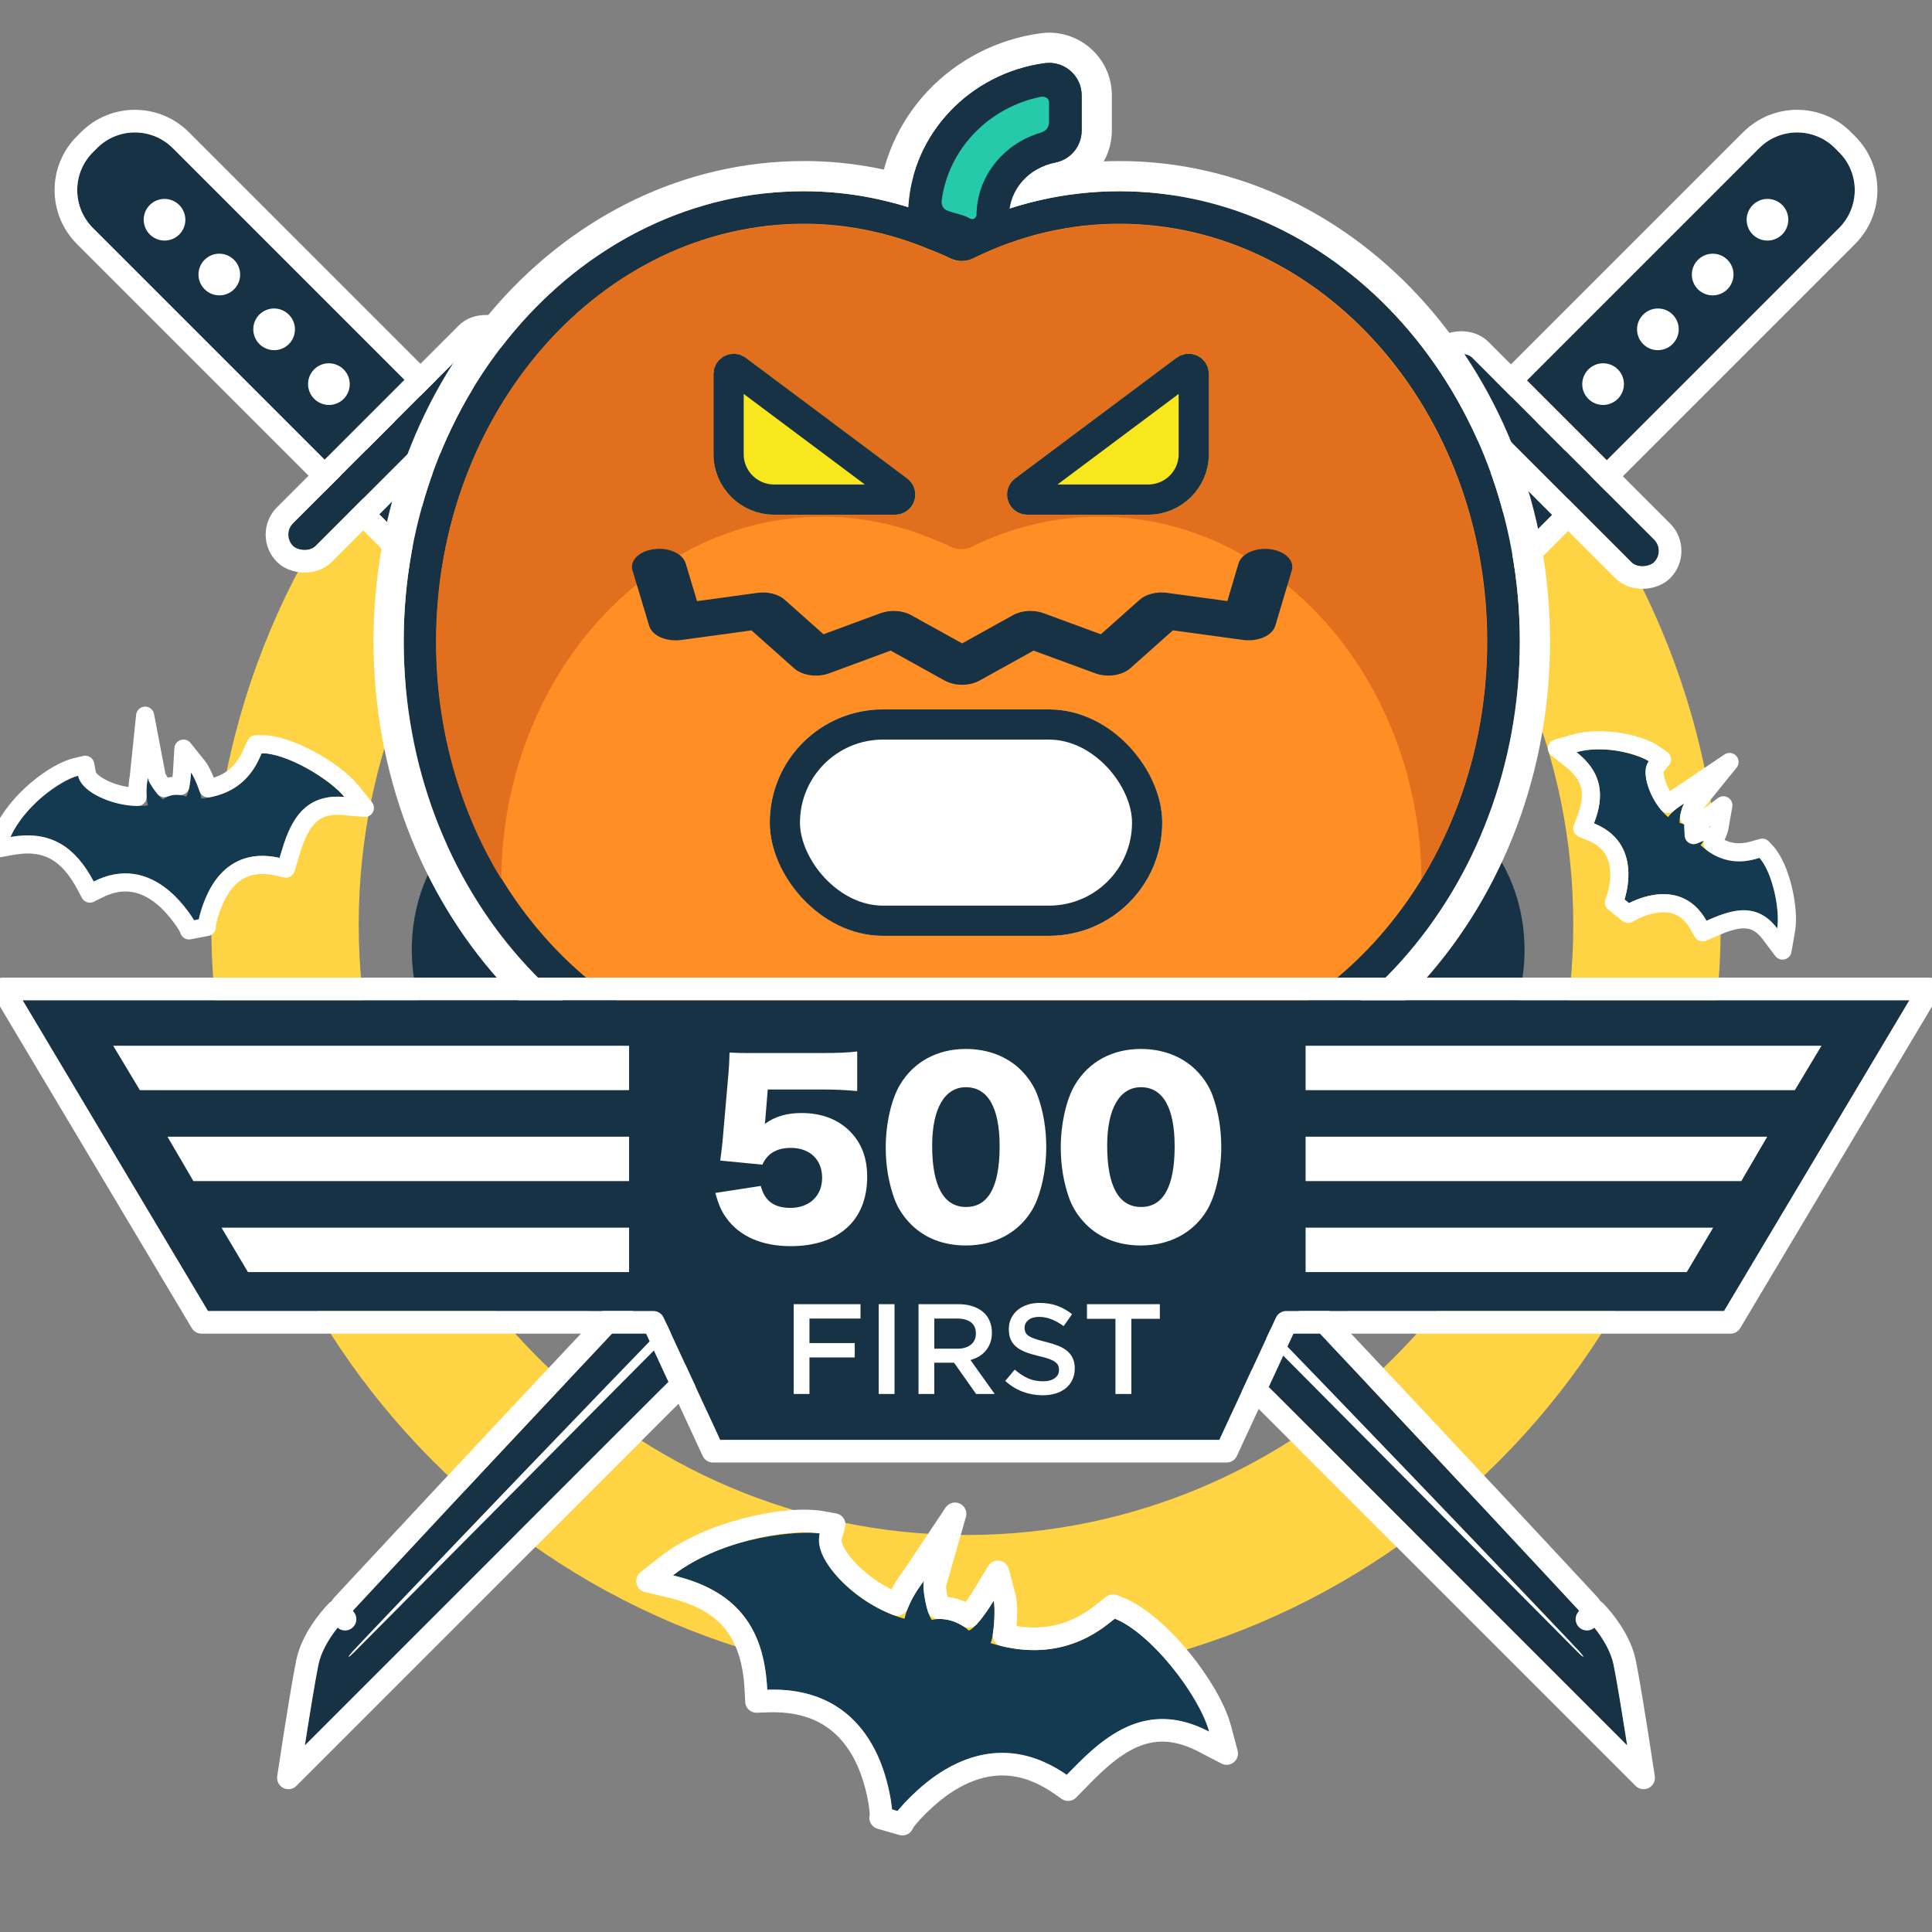 <svg xmlns="http://www.w3.org/2000/svg" width="128" height="128" viewBox="0 0 128 128" xmlns:xlink="http://www.w3.org/1999/xlink">
  <rect x="0" y="0" width="128" height="128" fill="#808080" stroke="none"/>
  <defs>
    <path id="a" d="M5.12,3.553 C5.12,1.591 6.707,0 8.664,0 L9.059,0 C11.016,0 12.603,1.59 12.603,3.553 L12.603,47.784 L5.12,47.784 L5.12,3.553 Z"/>
    <path id="b" d="M0,0 L6.302,0 C6.302,0 6.165,16.61 5.504,42.956 C4.843,69.302 4.032,90.533 4.032,90.533 C4.032,90.533 4.032,92.57 3.151,93.904 C2.27,95.239 0,98.332 0,98.332 L0,0 Z"/>
    <rect id="c" width="17.723" height="1.975" y="47.389" rx=".987"/>
    <path id="d" d="M5.12,3.553 C5.12,1.591 6.707,0 8.664,0 L9.059,0 C11.016,0 12.603,1.59 12.603,3.553 L12.603,47.784 L5.12,47.784 L5.12,3.553 Z"/>
    <path id="e" d="M0,0 L6.302,0 C6.302,0 6.165,16.61 5.504,42.956 C4.843,69.302 4.032,90.533 4.032,90.533 C4.032,90.533 4.032,92.57 3.151,93.904 C2.27,95.239 0,98.332 0,98.332 L0,0 Z"/>
    <rect id="f" width="17.723" height="1.975" y="47.389" rx=".987"/>
    <rect id="g" width="19.149" height="2.126" x=".461" y=".654" rx="1.063"/>
    <rect id="h" width="19.149" height="2.126" x=".536" y=".361" rx="1.063"/>
    <path id="i" d="M44.92,4.6 C44.92,5.63 44.189,6.516 43.175,6.714 C41.394,7.061 40.114,8.543 40.114,10.234 L40.114,10.598 C40.114,12.152 38.513,13.195 37.085,12.571 C36.475,12.304 35.808,12.075 35.005,11.848 C34.029,11.572 33.376,10.656 33.437,9.647 C33.729,4.783 37.531,0.81 42.464,0.132 C43.763,-0.046 44.92,0.959 44.92,2.266 L44.92,4.6 Z"/>
    <path id="j" d="M36.976,11.031 C40.294,9.43 43.812,8.616 47.42,8.616 C62.118,8.616 73.95,22.051 73.95,38.44 C73.95,54.829 62.118,68.265 47.42,68.265 L26.533,68.265 C11.835,68.265 0.003,54.83 0.003,38.44 C0.003,22.051 11.835,8.615 26.533,8.615 C29.524,8.615 32.481,9.203 35.362,10.352 C36.235,10.7 36.592,10.848 36.976,11.031 Z"/>
    <path id="k" d="M41.314,30.044 C40.738,30.044 40.228,29.677 40.046,29.133 C39.863,28.589 40.051,27.989 40.512,27.645 L51.206,19.651 C51.611,19.346 52.155,19.302 52.606,19.524 C53.059,19.751 53.345,20.211 53.345,20.716 L53.345,26.046 C53.345,28.25 51.546,30.044 49.334,30.044 L41.314,30.044 Z M32.56,30.044 L24.539,30.044 C22.328,30.044 20.529,28.25 20.529,26.046 L20.529,20.716 C20.529,20.211 20.815,19.751 21.268,19.524 C21.718,19.302 22.262,19.346 22.667,19.651 L33.361,27.645 C33.822,27.989 34.01,28.589 33.827,29.133 C33.646,29.677 33.135,30.044 32.56,30.044 Z"/>
    <path id="l" d="M84.736,83.858 L114.223,83.858 L126.5,63.27 L1.5,63.27 L13.777,83.858 L43.764,83.858 L47.713,92.395 L80.787,92.395 L84.736,83.858 Z"/>
    <path id="m" d="M62.861,64.463 C61.961,64.026 60.957,64.077 60.299,64.463 C59.811,64.087 59.09,62.581 59.09,62.102 C59.016,62.334 58.481,63.494 58.537,64.886 C54.835,64.886 51.589,62.569 51.589,61 C50.481,61.111 45.525,62.824 43,66.352 C47.667,66.124 49.891,68.374 51.094,71.91 C58.658,69.452 61.407,77.414 61.407,78 C61.407,77.473 64.421,69.383 71.721,71.862 C72.993,69.526 74.946,65.481 80,66.509 C78.942,64.741 74.8,61.323 71.93,61.036 C71.409,61.737 69.519,64.974 64.463,64.862 C64.559,64.242 64.104,62.462 63.89,62.103 C63.753,62.606 63.321,64.057 62.861,64.463 Z"/>
    <path id="n" d="M111.977,12.022 C111.673,11.638 111.228,11.458 110.867,11.504 C110.729,11.231 110.713,10.387 110.807,10.165 C110.729,10.258 110.269,10.687 110.02,11.344 C108.416,10.595 107.466,8.864 107.774,8.137 C107.272,7.965 104.788,7.756 103,8.88 C105.067,9.718 105.588,11.21 105.414,13.092 C109.174,13.484 108.799,17.729 108.684,18 C108.788,17.756 111.685,14.617 114.36,17.243 C115.371,16.418 117.013,14.939 119,16.438 C118.89,15.404 117.767,12.983 116.58,12.269 C116.216,12.488 114.761,13.606 112.592,12.531 C112.756,12.264 112.909,11.347 112.887,11.137 C112.729,11.342 112.256,11.927 111.977,12.022 Z"/>
    <path id="o" d="M13.221,10.229 C12.841,9.729 12.285,9.496 11.833,9.555 C11.662,9.2 11.641,8.103 11.759,7.815 C11.662,7.935 11.087,8.493 10.775,9.347 C8.77,8.373 7.582,6.124 7.968,5.179 C7.34,4.954 4.235,4.682 2,6.143 C4.584,7.233 5.235,9.174 5.017,11.62 C9.718,12.129 9.249,17.647 9.105,18 C9.235,17.683 12.856,13.602 16.2,17.016 C17.463,15.943 19.516,14.02 22,15.969 C21.862,14.626 20.459,11.478 18.975,10.55 C18.52,10.835 16.701,12.288 13.99,10.89 C14.195,10.543 14.386,9.351 14.358,9.078 C14.161,9.345 13.57,10.105 13.221,10.229 Z"/>
    <rect id="p" width="26" height="15" x="51" y="44" rx="7.5"/>
  </defs>
  <g fill="none" fill-rule="evenodd">
    <rect width="128" height="128"/>
    <g transform="translate(0 3)">
      <g fill-rule="nonzero" transform="translate(14 8.034)">
        <path fill="#FFD444" d="M50,90.664 C72.211,90.664 90.234,72.563 90.234,50.215 C90.234,27.866 72.211,9.766 50,9.766 C27.789,9.766 9.766,27.866 9.766,50.215 C9.766,72.563 27.789,90.664 50,90.664 Z M50,100.429 C22.386,100.429 0,77.947 0,50.215 C0,22.482 22.386,0 50,0 C77.614,0 100,22.482 100,50.215 C100,77.947 77.614,100.429 50,100.429 Z"/>
        <path fill="#163244" d="M48.572,57.869 L48.588,71.63 C48.588,71.63 48.9,77.089 41.559,81.346 C35.916,84.617 28.829,82.421 25.317,76.312 C23.392,72.962 22.922,68.768 24.042,65.229 C20.43,64.433 17.048,61.928 15.122,58.578 C11.61,52.469 13.26,45.207 18.903,41.935 C26.439,37.566 31.559,40.83 31.559,40.83 L42.9,47.686 C42.631,48.48 42.485,49.33 42.485,50.215 C42.485,51.084 42.626,51.92 42.886,52.701 C42.07,52.235 41.037,52.204 40.165,52.709 C38.857,53.468 38.409,55.147 39.164,56.461 C39.919,57.774 41.591,58.224 42.899,57.466 C43.741,56.978 44.227,56.108 44.265,55.2 C45.348,56.52 46.853,57.479 48.572,57.869 Z M57.651,47.558 L68.728,40.86 C68.728,40.86 73.849,37.597 81.385,41.966 C87.027,45.238 88.677,52.5 85.165,58.609 C83.239,61.958 79.858,64.464 76.245,65.26 C77.365,68.799 76.896,72.993 74.97,76.343 C71.458,82.452 64.371,84.648 58.729,81.376 C51.387,77.12 51.699,71.661 51.699,71.661 L51.715,57.932 C53.417,57.619 54.926,56.751 56.051,55.523 C56.17,56.322 56.637,57.061 57.388,57.497 C58.696,58.255 60.368,57.805 61.123,56.491 C61.878,55.178 61.43,53.498 60.122,52.74 C59.372,52.305 58.503,52.268 57.755,52.563 C57.986,51.821 58.11,51.033 58.11,50.215 C58.11,49.282 57.948,48.387 57.651,47.558 Z M44.332,45.149 L33.016,38.862 C33.016,38.862 27.642,36.04 27.642,27.301 C27.642,20.758 33.079,15.692 40.103,15.692 C43.954,15.692 47.806,17.381 50.298,20.125 C52.79,17.381 56.642,15.692 60.493,15.692 C67.517,15.692 72.954,20.758 72.954,27.301 C72.954,35.814 68.091,38.273 68.091,38.273 L56.243,45.124 C55.162,43.852 53.684,42.931 52.001,42.556 C52.63,42.052 53.032,41.277 53.032,40.407 C53.032,38.89 51.808,37.661 50.298,37.661 C48.788,37.661 47.564,38.89 47.564,40.407 C47.564,41.277 47.966,42.052 48.595,42.556 C46.901,42.934 45.415,43.864 44.332,45.149 Z M50.298,54.53 C47.925,54.53 46.001,52.598 46.001,50.215 C46.001,47.831 47.925,45.899 50.298,45.899 C52.671,45.899 54.595,47.831 54.595,50.215 C54.595,52.598 52.671,54.53 50.298,54.53 Z"/>
      </g>
      <g transform="rotate(-45 15.968 6.576)">
        <use fill="#163244" xlink:href="#a"/>
        <path stroke="#FFFFFF" stroke-width="1.5" d="M4.37,3.553 C4.37,1.177 6.292,-0.75 8.664,-0.75 L9.059,-0.75 C11.431,-0.75 13.353,1.176 13.353,3.553 L13.353,48.534 L4.37,48.534 L4.37,3.553 Z"/>
        <path fill="#FFFFFF" d="M8.862,7.898 C8.1,7.898 7.483,7.279 7.483,6.516 C7.483,5.753 8.1,5.134 8.862,5.134 C9.623,5.134 10.24,5.753 10.24,6.516 C10.24,7.279 9.623,7.898 8.862,7.898 Z M8.862,13.032 C8.1,13.032 7.483,12.413 7.483,11.65 C7.483,10.886 8.1,10.268 8.862,10.268 C9.623,10.268 10.24,10.886 10.24,11.65 C10.24,12.413 9.623,13.032 8.862,13.032 Z M8.862,18.166 C8.1,18.166 7.483,17.547 7.483,16.784 C7.483,16.02 8.1,15.401 8.862,15.401 C9.623,15.401 10.24,16.02 10.24,16.784 C10.24,17.547 9.623,18.166 8.862,18.166 Z M8.862,23.3 C8.1,23.3 7.483,22.681 7.483,21.917 C7.483,21.154 8.1,20.535 8.862,20.535 C9.623,20.535 10.24,21.154 10.24,21.917 C10.24,22.681 9.623,23.3 8.862,23.3 Z M8.862,28.433 C8.1,28.433 7.483,27.815 7.483,27.051 C7.483,26.288 8.1,25.669 8.862,25.669 C9.623,25.669 10.24,26.288 10.24,27.051 C10.24,27.815 9.623,28.433 8.862,28.433 Z M8.862,33.567 C8.1,33.567 7.483,32.948 7.483,32.185 C7.483,31.422 8.1,30.803 8.862,30.803 C9.623,30.803 10.24,31.422 10.24,32.185 C10.24,32.948 9.623,33.567 8.862,33.567 Z M8.862,38.701 C8.1,38.701 7.483,38.082 7.483,37.319 C7.483,36.555 8.1,35.937 8.862,35.937 C9.623,35.937 10.24,36.555 10.24,37.319 C10.24,38.082 9.623,38.701 8.862,38.701 Z M8.862,43.835 C8.1,43.835 7.483,43.216 7.483,42.453 C7.483,41.689 8.1,41.07 8.862,41.07 C9.623,41.07 10.24,41.689 10.24,42.453 C10.24,43.216 9.623,43.835 8.862,43.835 Z"/>
        <g transform="translate(5.908 48.179)">
          <g stroke-linecap="round" stroke-linejoin="round">
            <use fill="#163244" xlink:href="#b"/>
            <path stroke="#FFFFFF" stroke-width="1.5" d="M-0.75,-0.75 L7.058,-0.75 L7.052,0.006 C7.05,0.136 7.048,0.393 7.044,0.773 C7.038,1.405 7.03,2.154 7.02,3.016 C6.991,5.478 6.952,8.351 6.9,11.61 C6.754,20.919 6.543,31.446 6.254,42.975 C6.154,46.95 6.048,50.947 5.935,54.948 C5.683,63.927 5.412,72.528 5.142,80.45 C5.047,83.223 4.959,85.713 4.88,87.882 C4.853,88.642 4.828,89.307 4.807,89.873 C4.794,90.212 4.786,90.444 4.032,90.533 L4.782,90.533 C4.782,90.699 4.769,90.972 4.732,91.317 C4.67,91.892 4.559,92.469 4.383,93.015 C4.228,93.498 4.029,93.936 3.777,94.318 C3.48,94.767 3.018,95.43 2.43,96.253 C2.394,96.304 2.394,96.304 2.357,96.355 C1.974,96.892 1.563,97.461 1.153,98.025 C0.906,98.364 0.714,98.626 0.605,98.776 L-0.75,100.622 L-0.75,-0.75 Z"/>
          </g>
          <path fill="#FFFFFF" d="M2.363,0 L3.491,0 C3.491,0 3.345,15.817 3.097,40.576 C2.85,65.335 2.2,91.112 2.165,91.686 C2.13,92.26 2.055,92.292 2.055,91.67 C2.055,90.469 2.363,0 2.363,0 Z"/>
        </g>
        <g>
          <use fill="#163244" xlink:href="#c"/>
          <rect width="19.223" height="3.475" x="-.75" y="46.639" stroke="#FFFFFF" stroke-width="1.5" rx="1.737"/>
        </g>
      </g>
      <g transform="scale(-1 1) rotate(-45 -48.032 161.086)">
        <use fill="#163244" xlink:href="#d"/>
        <path stroke="#FFFFFF" stroke-width="1.5" d="M4.37,3.553 C4.37,1.177 6.292,-0.75 8.664,-0.75 L9.059,-0.75 C11.431,-0.75 13.353,1.176 13.353,3.553 L13.353,48.534 L4.37,48.534 L4.37,3.553 Z"/>
        <path fill="#FFFFFF" d="M8.862,7.898 C8.1,7.898 7.483,7.279 7.483,6.516 C7.483,5.753 8.1,5.134 8.862,5.134 C9.623,5.134 10.24,5.753 10.24,6.516 C10.24,7.279 9.623,7.898 8.862,7.898 Z M8.862,13.032 C8.1,13.032 7.483,12.413 7.483,11.65 C7.483,10.886 8.1,10.268 8.862,10.268 C9.623,10.268 10.24,10.886 10.24,11.65 C10.24,12.413 9.623,13.032 8.862,13.032 Z M8.862,18.166 C8.1,18.166 7.483,17.547 7.483,16.784 C7.483,16.02 8.1,15.401 8.862,15.401 C9.623,15.401 10.24,16.02 10.24,16.784 C10.24,17.547 9.623,18.166 8.862,18.166 Z M8.862,23.3 C8.1,23.3 7.483,22.681 7.483,21.917 C7.483,21.154 8.1,20.535 8.862,20.535 C9.623,20.535 10.24,21.154 10.24,21.917 C10.24,22.681 9.623,23.3 8.862,23.3 Z M8.862,28.433 C8.1,28.433 7.483,27.815 7.483,27.051 C7.483,26.288 8.1,25.669 8.862,25.669 C9.623,25.669 10.24,26.288 10.24,27.051 C10.24,27.815 9.623,28.433 8.862,28.433 Z M8.862,33.567 C8.1,33.567 7.483,32.948 7.483,32.185 C7.483,31.422 8.1,30.803 8.862,30.803 C9.623,30.803 10.24,31.422 10.24,32.185 C10.24,32.948 9.623,33.567 8.862,33.567 Z M8.862,38.701 C8.1,38.701 7.483,38.082 7.483,37.319 C7.483,36.555 8.1,35.937 8.862,35.937 C9.623,35.937 10.24,36.555 10.24,37.319 C10.24,38.082 9.623,38.701 8.862,38.701 Z M8.862,43.835 C8.1,43.835 7.483,43.216 7.483,42.453 C7.483,41.689 8.1,41.07 8.862,41.07 C9.623,41.07 10.24,41.689 10.24,42.453 C10.24,43.216 9.623,43.835 8.862,43.835 Z"/>
        <g transform="translate(5.908 48.179)">
          <g stroke-linecap="round" stroke-linejoin="round">
            <use fill="#163244" xlink:href="#e"/>
            <path stroke="#FFFFFF" stroke-width="1.5" d="M-0.75,-0.75 L7.058,-0.75 L7.052,0.006 C7.05,0.136 7.048,0.393 7.044,0.773 C7.038,1.405 7.03,2.154 7.02,3.016 C6.991,5.478 6.952,8.351 6.9,11.61 C6.754,20.919 6.543,31.446 6.254,42.975 C6.154,46.95 6.048,50.947 5.935,54.948 C5.683,63.927 5.412,72.528 5.142,80.45 C5.047,83.223 4.959,85.713 4.88,87.882 C4.853,88.642 4.828,89.307 4.807,89.873 C4.794,90.212 4.786,90.444 4.032,90.533 L4.782,90.533 C4.782,90.699 4.769,90.972 4.732,91.317 C4.67,91.892 4.559,92.469 4.383,93.015 C4.228,93.498 4.029,93.936 3.777,94.318 C3.48,94.767 3.018,95.43 2.43,96.253 C2.394,96.304 2.394,96.304 2.357,96.355 C1.974,96.892 1.563,97.461 1.153,98.025 C0.906,98.364 0.714,98.626 0.605,98.776 L-0.75,100.622 L-0.75,-0.75 Z"/>
          </g>
          <path fill="#FFFFFF" d="M2.363,0 L3.491,0 C3.491,0 3.345,15.817 3.097,40.576 C2.85,65.335 2.2,91.112 2.165,91.686 C2.13,92.26 2.055,92.292 2.055,91.67 C2.055,90.469 2.363,0 2.363,0 Z"/>
        </g>
        <g>
          <use fill="#163244" xlink:href="#f"/>
          <rect width="19.223" height="3.475" x="-.75" y="46.639" stroke="#FFFFFF" stroke-width="1.5" rx="1.737"/>
        </g>
      </g>
      <g transform="translate(18 1)">
        <g transform="matrix(-1 0 0 1 94 16.615)">
          <g transform="rotate(-45 19.442 6.82)">
            <use fill="#163244" xlink:href="#g"/>
            <rect width="20.649" height="3.626" x="-.289" y="-.096" stroke="#FFFFFF" stroke-width="1.5" rx="1.813"/>
          </g>
          <g transform="scale(-1 1) rotate(-45 -28.967 120.9)">
            <use fill="#163244" xlink:href="#h"/>
            <rect width="20.649" height="3.626" x="-.214" y="-.389" stroke="#FFFFFF" stroke-width="1.5" rx="1.813"/>
          </g>
        </g>
        <g fill-rule="nonzero" transform="translate(8.743 .054)">
          <use fill="#163244" fill-rule="evenodd" xlink:href="#i"/>
          <path stroke="#FFFFFF" stroke-width="2" d="M45.92,4.6 C45.92,6.109 44.849,7.406 43.366,7.695 C42.048,7.952 41.114,9.029 41.114,10.234 L41.114,10.598 C41.114,12.875 38.772,14.4 36.684,13.487 C36.13,13.245 35.509,13.029 34.733,12.81 C33.305,12.407 32.35,11.066 32.439,9.587 C32.759,4.254 36.914,-0.114 42.328,-0.858 C44.227,-1.119 45.92,0.352 45.92,2.266 L45.92,4.6 Z"/>
          <use fill="#163244" fill-rule="evenodd" xlink:href="#j"/>
          <path stroke="#FFFFFF" stroke-width="2" d="M36.969,9.929 C40.298,8.396 43.817,7.616 47.42,7.616 C62.658,7.616 74.95,21.477 74.95,38.44 C74.95,55.403 62.658,69.265 47.42,69.265 L26.533,69.265 C11.295,69.265 -0.997,55.403 -0.997,38.44 C-0.997,21.477 11.295,7.615 26.533,7.615 C29.64,7.615 32.723,8.223 35.732,9.423 C36.328,9.66 36.685,9.806 36.969,9.929 Z"/>
          <path fill="#163244" d="M44.92,4.6 C44.92,5.63 44.189,6.516 43.175,6.714 C41.394,7.061 40.114,8.543 40.114,10.234 L40.114,10.598 C40.114,12.152 38.513,13.195 37.085,12.571 C36.475,12.304 35.808,12.075 35.005,11.848 C34.029,11.572 33.376,10.656 33.437,9.647 C33.729,4.783 37.531,0.81 42.464,0.132 C43.763,-0.046 44.92,0.959 44.92,2.266 L44.92,4.6 Z"/>
          <path fill="#FF8E25" d="M47.42,66.111 L26.533,66.111 C13.095,66.111 2.164,53.698 2.164,38.44 C2.164,23.183 13.095,10.769 26.533,10.769 C29.284,10.769 31.969,11.319 34.551,12.348 C34.556,12.35 34.561,12.352 34.566,12.355 C35.115,12.574 35.665,12.786 36.203,13.051 C36.689,13.291 37.264,13.291 37.75,13.051 C40.825,11.538 44.078,10.769 47.42,10.769 C60.857,10.769 71.789,23.183 71.789,38.44 C71.789,53.698 60.857,66.111 47.42,66.111 Z"/>
          <path fill="#E16F1D" d="M6.465,54.181 C3.74,49.714 2.142,44.296 2.142,38.463 C2.142,23.205 13.074,10.792 26.511,10.792 C29.262,10.792 31.948,11.342 34.529,12.37 C34.534,12.373 34.539,12.375 34.544,12.377 C35.093,12.596 35.643,12.809 36.181,13.074 C36.668,13.313 37.242,13.313 37.728,13.074 C40.804,11.561 44.057,10.792 47.399,10.792 C60.836,10.792 71.767,23.205 71.767,38.463 C71.767,44.305 70.165,49.73 67.432,54.201 C67.334,40.935 57.8,30.176 46.094,30.176 C43.168,30.176 40.319,30.85 37.626,32.175 C37.2,32.385 36.697,32.385 36.271,32.175 C35.8,31.943 35.318,31.757 34.838,31.565 C34.833,31.563 34.829,31.561 34.824,31.559 C32.564,30.658 30.213,30.176 27.803,30.176 C16.103,30.176 6.573,40.924 6.465,54.181 Z"/>
          <path fill="#25CAAB" d="M42.759,3.998 C42.759,3.465 42.759,3.046 42.759,2.739 C42.759,2.366 42.369,2.326 42.178,2.366 C38.734,3.082 36.093,5.831 35.646,9.226 C35.623,9.407 35.646,9.749 36.013,9.897 C36.502,10.095 37.039,10.147 37.505,10.412 C37.701,10.523 37.85,10.464 37.953,10.234 C37.953,7.685 39.696,5.518 42.1,4.767 C42.315,4.7 42.759,4.592 42.759,3.998 Z"/>
          <g>
            <use fill="#F8E71C" fill-rule="evenodd" xlink:href="#k"/>
            <path stroke="#163244" stroke-width="2" d="M41.314,29.044 L49.334,29.044 C50.994,29.044 52.345,27.697 52.345,26.046 L52.345,20.716 C52.345,20.591 52.274,20.476 52.163,20.421 C52.046,20.363 51.906,20.375 51.805,20.451 L41.11,28.447 C40.995,28.532 40.949,28.68 40.995,28.816 C41.04,28.952 41.168,29.044 41.314,29.044 Z M32.56,29.044 C32.705,29.044 32.833,28.952 32.879,28.814 C32.924,28.68 32.878,28.532 32.762,28.446 L22.066,20.45 C21.967,20.375 21.827,20.363 21.715,20.419 C21.6,20.476 21.529,20.591 21.529,20.716 L21.529,26.046 C21.529,27.697 22.879,29.044 24.539,29.044 L32.56,29.044 Z"/>
          </g>
          <path fill="#163244" d="M57.425,32.333 C56.453,32.205 55.507,32.626 55.314,33.271 L54.572,35.769 L50.57,35.223 C49.887,35.132 49.182,35.308 48.766,35.678 L46.192,37.968 L42.398,36.573 C41.753,36.331 40.942,36.383 40.373,36.701 L37.001,38.572 L33.621,36.699 C33.053,36.382 32.246,36.335 31.593,36.573 L27.815,37.968 L25.244,35.68 C24.828,35.309 24.125,35.13 23.44,35.225 L19.438,35.773 L18.685,33.269 C18.49,32.625 17.558,32.194 16.572,32.334 C15.598,32.462 14.967,33.089 15.162,33.734 L16.267,37.414 C16.36,37.725 16.637,37.999 17.035,38.175 C17.434,38.349 17.923,38.407 18.392,38.348 L23.046,37.711 L25.874,40.227 C26.413,40.703 27.399,40.847 28.19,40.555 L32.263,39.05 L35.848,41.037 C36.181,41.222 36.592,41.315 37.001,41.315 C37.411,41.315 37.82,41.222 38.154,41.037 L41.733,39.051 L45.822,40.555 C46.609,40.844 47.599,40.703 48.134,40.226 L50.965,37.708 L55.622,38.344 C56.088,38.403 56.578,38.342 56.98,38.169 C57.378,37.994 57.656,37.719 57.748,37.408 L58.842,33.732 C59.033,33.086 58.399,32.461 57.425,32.333 Z"/>
        </g>
      </g>
      <g stroke-linecap="round" stroke-linejoin="round">
        <use fill="#163244" xlink:href="#l"/>
        <path stroke="#FFFFFF" stroke-width="1.5" d="M85.215,84.608 L81.266,93.145 L47.234,93.145 L43.285,84.608 L13.351,84.608 L0.18,62.52 L127.82,62.52 L114.649,84.608 L85.215,84.608 Z"/>
      </g>
      <path fill="#FFFFFF" d="M50.867 69.181L54.347 69.181C55.307 69.181 55.998 69.211 56.792 69.286L56.792 66.661C56.193 66.736 55.638 66.766 54.318 66.766L49.833 66.766C49.112 66.766 48.962 66.766 48.333 66.736 48.318 67.306 48.303 67.666 48.273 67.981L47.867 72.661C47.822 73.081 47.778 73.441 47.718 73.891L50.508 74.161C50.837 73.426 51.453 73.051 52.398 73.051 53.657 73.051 54.468 73.831 54.468 75.031 54.468 76.231 53.627 77.026 52.367 77.026 51.288 77.026 50.657 76.561 50.403 75.571L47.388 76.036C47.612 76.816 47.792 77.251 48.138 77.716 49.008 78.916 50.492 79.561 52.383 79.561 55.562 79.561 57.453 77.851 57.453 74.971 57.453 73.711 57.078 72.736 56.328 71.971 55.532 71.161 54.438 70.741 53.102 70.741 52.127 70.741 51.347 70.966 50.672 71.461 50.703 71.206 50.718 71.056 50.718 70.981L50.867 69.181zM63.992 79.516C62.523 79.516 61.278 79.036 60.362 78.121 59.867 77.626 59.492 77.056 59.267 76.456 58.877 75.391 58.682 74.236 58.682 73.021 58.682 71.446 59.057 69.811 59.627 68.866 60.542 67.336 62.102 66.496 63.992 66.496 65.448 66.496 66.722 66.991 67.638 67.891 68.132 68.386 68.507 68.956 68.733 69.556 69.123 70.621 69.317 71.776 69.317 73.006 69.317 74.581 68.942 76.231 68.373 77.176 67.472 78.676 65.897 79.516 63.992 79.516zM63.992 69.031C62.583 69.031 61.758 70.456 61.758 72.901 61.758 75.586 62.523 76.966 64.007 76.966 65.478 76.966 66.228 75.616 66.228 72.946 66.228 70.381 65.448 69.031 63.992 69.031zM75.588 79.516C74.118 79.516 72.873 79.036 71.957 78.121 71.463 77.626 71.088 77.056 70.862 76.456 70.472 75.391 70.278 74.236 70.278 73.021 70.278 71.446 70.653 69.811 71.222 68.866 72.138 67.336 73.698 66.496 75.588 66.496 77.043 66.496 78.317 66.991 79.233 67.891 79.728 68.386 80.103 68.956 80.328 69.556 80.718 70.621 80.912 71.776 80.912 73.006 80.912 74.581 80.537 76.231 79.968 77.176 79.067 78.676 77.493 79.516 75.588 79.516zM75.588 69.031C74.177 69.031 73.353 70.456 73.353 72.901 73.353 75.586 74.118 76.966 75.603 76.966 77.073 76.966 77.823 75.616 77.823 72.946 77.823 70.381 77.043 69.031 75.588 69.031zM41.679 66.283L7.5 66.283 9.268 69.226 41.679 69.226 41.679 66.283zM41.679 72.309L11.095 72.309 12.814 75.252 41.679 75.252 41.679 72.309zM41.679 78.335L14.676 78.335 16.426 81.277 41.679 81.277 41.679 78.335z"/>
      <path fill="#FFFFFF" d="M120.679,66.283 L86.5,66.283 L88.268,69.226 L120.679,69.226 L120.679,66.283 Z M120.679,72.309 L90.095,72.309 L91.814,75.252 L120.679,75.252 L120.679,72.309 Z M120.679,78.335 L93.676,78.335 L95.426,81.277 L120.679,81.277 L120.679,78.335 Z" transform="matrix(-1 0 0 1 207.179 0)"/>
      <g fill="#FFFFFF" transform="translate(52.5 82.356)">
        <path d="M0.083,1.05 L4.511,1.05 L4.511,2.002 L1.129,2.002 L1.129,3.626 L4.129,3.626 L4.129,4.577 L1.129,4.577 L1.129,7 L0.083,7 L0.083,1.05 Z M5.718,1.05 L6.764,1.05 L6.764,7 L5.718,7 L5.718,1.05 Z M10.929,3.999 C11.303,3.999 11.6,3.91 11.822,3.732 C12.043,3.553 12.153,3.311 12.153,3.005 L12.153,2.988 C12.153,2.665 12.045,2.42 11.83,2.253 C11.615,2.086 11.312,2.002 10.921,2.002 L9.399,2.002 L9.399,3.999 L10.929,3.999 Z M8.354,1.05 L11.005,1.05 C11.38,1.05 11.711,1.102 12,1.207 C12.289,1.312 12.53,1.458 12.723,1.645 C12.881,1.809 13.003,1.999 13.088,2.215 C13.173,2.43 13.216,2.668 13.216,2.929 L13.216,2.946 C13.216,3.189 13.18,3.409 13.109,3.604 C13.038,3.8 12.941,3.973 12.816,4.123 C12.691,4.273 12.543,4.4 12.37,4.505 C12.197,4.61 12.006,4.691 11.796,4.747 L13.402,7 L12.17,7 L10.708,4.926 L9.399,4.926 L9.399,7 L8.354,7 L8.354,1.05 Z M16.581,7.085 C16.122,7.085 15.683,7.007 15.264,6.851 C14.845,6.695 14.457,6.456 14.1,6.133 L14.729,5.385 C15.018,5.634 15.309,5.826 15.604,5.959 C15.899,6.092 16.233,6.159 16.607,6.159 C16.93,6.159 17.186,6.091 17.376,5.955 C17.566,5.818 17.661,5.637 17.661,5.41 L17.661,5.394 C17.661,5.286 17.643,5.191 17.606,5.109 C17.569,5.027 17.501,4.949 17.402,4.875 C17.303,4.801 17.167,4.733 16.994,4.671 C16.821,4.609 16.596,4.546 16.318,4.484 C16.001,4.41 15.719,4.327 15.472,4.233 C15.226,4.14 15.019,4.026 14.852,3.893 C14.685,3.76 14.557,3.597 14.469,3.405 C14.381,3.212 14.338,2.98 14.338,2.708 L14.338,2.691 C14.338,2.435 14.388,2.202 14.491,1.989 C14.593,1.777 14.733,1.595 14.911,1.445 C15.09,1.295 15.304,1.178 15.553,1.093 C15.802,1.007 16.074,0.965 16.369,0.965 C16.805,0.965 17.198,1.029 17.546,1.156 C17.895,1.284 18.222,1.469 18.528,1.713 L17.967,2.503 C17.695,2.305 17.426,2.154 17.16,2.049 C16.893,1.944 16.624,1.891 16.352,1.891 C16.046,1.891 15.808,1.959 15.638,2.095 C15.468,2.232 15.383,2.399 15.383,2.597 L15.383,2.614 C15.383,2.727 15.403,2.828 15.443,2.916 C15.482,3.004 15.554,3.083 15.659,3.154 C15.764,3.225 15.909,3.291 16.093,3.353 C16.277,3.416 16.511,3.481 16.794,3.549 C17.106,3.628 17.382,3.716 17.623,3.812 C17.864,3.909 18.063,4.026 18.222,4.165 C18.381,4.304 18.501,4.466 18.583,4.65 C18.665,4.834 18.706,5.048 18.706,5.292 L18.706,5.309 C18.706,5.586 18.654,5.835 18.549,6.056 C18.444,6.278 18.299,6.464 18.111,6.617 C17.924,6.771 17.701,6.887 17.44,6.966 C17.179,7.045 16.893,7.085 16.581,7.085 Z M21.401,2.019 L19.514,2.019 L19.514,1.05 L24.342,1.05 L24.342,2.019 L22.455,2.019 L22.455,7 L21.401,7 L21.401,2.019 Z"/>
      </g>
      <g fill-rule="nonzero" transform="translate(0 40)" stroke-linecap="round" stroke-linejoin="round">
        <g transform="rotate(16 61.5 69.5)">
          <use fill="#133A51" fill-rule="evenodd" xlink:href="#m"/>
          <path stroke="#FFFFFF" stroke-width="1.5" d="M62.583,63.556 C62.774,63.162 63,62.518 63.166,61.907 L63.628,60.199 L64.534,61.719 C64.777,62.127 65.072,63.236 65.18,64.105 C67.148,64.019 68.664,63.37 69.854,62.322 C70.207,62.01 70.512,61.679 70.795,61.32 C70.961,61.109 71.368,60.535 71.329,60.588 L71.582,60.248 L72.005,60.29 C74.811,60.57 79.259,63.809 80.644,66.124 L81.516,67.583 L79.85,67.244 C76.96,66.656 75.097,67.759 73.483,70.284 C73.289,70.586 73.101,70.905 72.894,71.277 C72.813,71.422 72.732,71.569 72.629,71.759 C72.502,71.994 72.434,72.121 72.379,72.221 L72.077,72.776 L71.48,72.573 C68.567,71.583 66.237,72.328 64.374,74.317 C63.173,75.599 62.157,77.631 62.157,78 L60.657,78 C60.657,77.572 59.715,75.59 58.538,74.324 C56.719,72.367 54.363,71.636 51.326,72.623 L50.623,72.851 L50.384,72.151 C49.153,68.537 47,66.907 43.037,67.101 L41.488,67.177 L42.39,65.916 C44.55,62.898 49.166,60.49 51.514,60.254 L52.339,60.171 L52.339,61 C52.339,62.129 54.999,63.838 57.809,64.102 C57.854,63.615 57.955,63.137 58.098,62.665 C58.191,62.357 58.4,61.796 58.376,61.874 L59.84,57.281 L59.84,62.102 C59.84,62.31 60.207,63.096 60.506,63.557 C61.146,63.355 61.882,63.352 62.583,63.556 Z"/>
        </g>
        <g transform="rotate(16 111 13)">
          <use fill="#133A51" fill-rule="evenodd" xlink:href="#n"/>
          <path stroke="#FFFFFF" stroke-width="1.2" d="M112.013,11.239 C112.173,11.352 112.321,11.49 112.447,11.65 L111.977,12.022 L111.783,11.454 C111.81,11.445 111.9,11.36 112.013,11.239 Z M112.013,11.239 C112.136,11.107 112.287,10.933 112.411,10.771 L113.326,9.58 L113.483,11.074 C113.508,11.304 113.442,11.781 113.338,12.198 C114.238,12.52 115.014,12.43 115.728,12.075 C115.835,12.022 115.934,11.966 116.039,11.901 C116.084,11.874 116.238,11.775 116.271,11.755 L116.58,11.569 L116.889,11.755 C118.121,12.496 119.445,14.959 119.597,16.374 L119.744,17.75 L118.639,16.917 C117.529,16.08 116.584,16.269 115.331,17.231 C115.236,17.303 115.14,17.38 115.027,17.472 C114.968,17.52 114.772,17.681 114.739,17.708 L114.323,18.047 L113.94,17.671 C112.952,16.702 111.913,16.588 110.806,17.092 C110.387,17.282 109.984,17.553 109.634,17.861 C109.419,18.049 109.224,18.265 109.236,18.234 L108.132,17.766 C108.127,17.777 108.156,17.484 108.151,17.184 C108.143,16.711 108.073,16.222 107.93,15.772 C107.553,14.579 106.752,13.835 105.352,13.689 L104.762,13.627 L104.816,13.037 C104.986,11.2 104.423,10.104 102.775,9.436 L101.689,8.995 L102.681,8.372 C104.278,7.368 106.834,7.18 107.969,7.57 L108.578,7.779 L108.326,8.372 C108.164,8.755 108.811,9.845 109.77,10.509 C109.793,10.472 109.817,10.436 109.841,10.399 C110.022,10.132 110.665,9.401 110.348,9.779 L112.927,6.708 L111.36,10.4 C111.34,10.445 111.342,10.718 111.358,10.942 C111.587,10.996 111.81,11.097 112.013,11.239 Z"/>
        </g>
        <g transform="rotate(-33 12 11.5)">
          <use fill="#133A51" fill-rule="evenodd" xlink:href="#o"/>
          <path stroke="#FFFFFF" stroke-width="1.2" d="M13.281,9.435 C13.457,9.25 13.685,8.979 13.876,8.721 L14.798,7.472 L14.955,9.017 C14.986,9.322 14.883,10.023 14.736,10.574 C15.958,11.071 17.007,10.96 17.969,10.463 C18.106,10.392 18.234,10.317 18.368,10.231 C18.426,10.193 18.618,10.066 18.657,10.041 L18.975,9.842 L19.293,10.041 C20.786,10.974 22.414,14.124 22.597,15.907 L22.741,17.313 L21.63,16.441 C20.182,15.306 18.942,15.565 17.331,16.85 C17.212,16.945 17.091,17.046 16.948,17.167 C16.874,17.229 16.629,17.438 16.588,17.473 L16.162,17.835 L15.771,17.436 C14.491,16.129 13.136,15.974 11.703,16.651 C10.767,17.094 9.741,18.029 9.661,18.227 L8.55,17.773 C8.649,17.53 8.626,16.101 8.304,15.043 C7.813,13.428 6.762,12.412 4.953,12.216 L4.368,12.153 L4.42,11.566 C4.639,9.098 3.895,7.594 1.767,6.696 L0.728,6.258 L1.672,5.641 C3.631,4.36 6.787,4.119 8.17,4.614 L8.76,4.825 L8.523,5.405 C8.27,6.025 9.182,7.607 10.507,8.5 C10.558,8.408 10.613,8.318 10.67,8.229 C10.8,8.029 10.937,7.848 11.083,7.675 C11.158,7.587 11.296,7.434 11.292,7.438 L13.859,4.26 L12.315,8.042 C12.272,8.147 12.274,8.634 12.311,8.977 C12.653,9.041 12.988,9.2 13.281,9.435 Z"/>
        </g>
      </g>
      <g>
        <use fill="#FFFFFF" xlink:href="#p"/>
        <rect width="24" height="13" x="52" y="45" stroke="#163244" stroke-width="2" rx="6.5"/>
      </g>
    </g>
  </g>
</svg>
